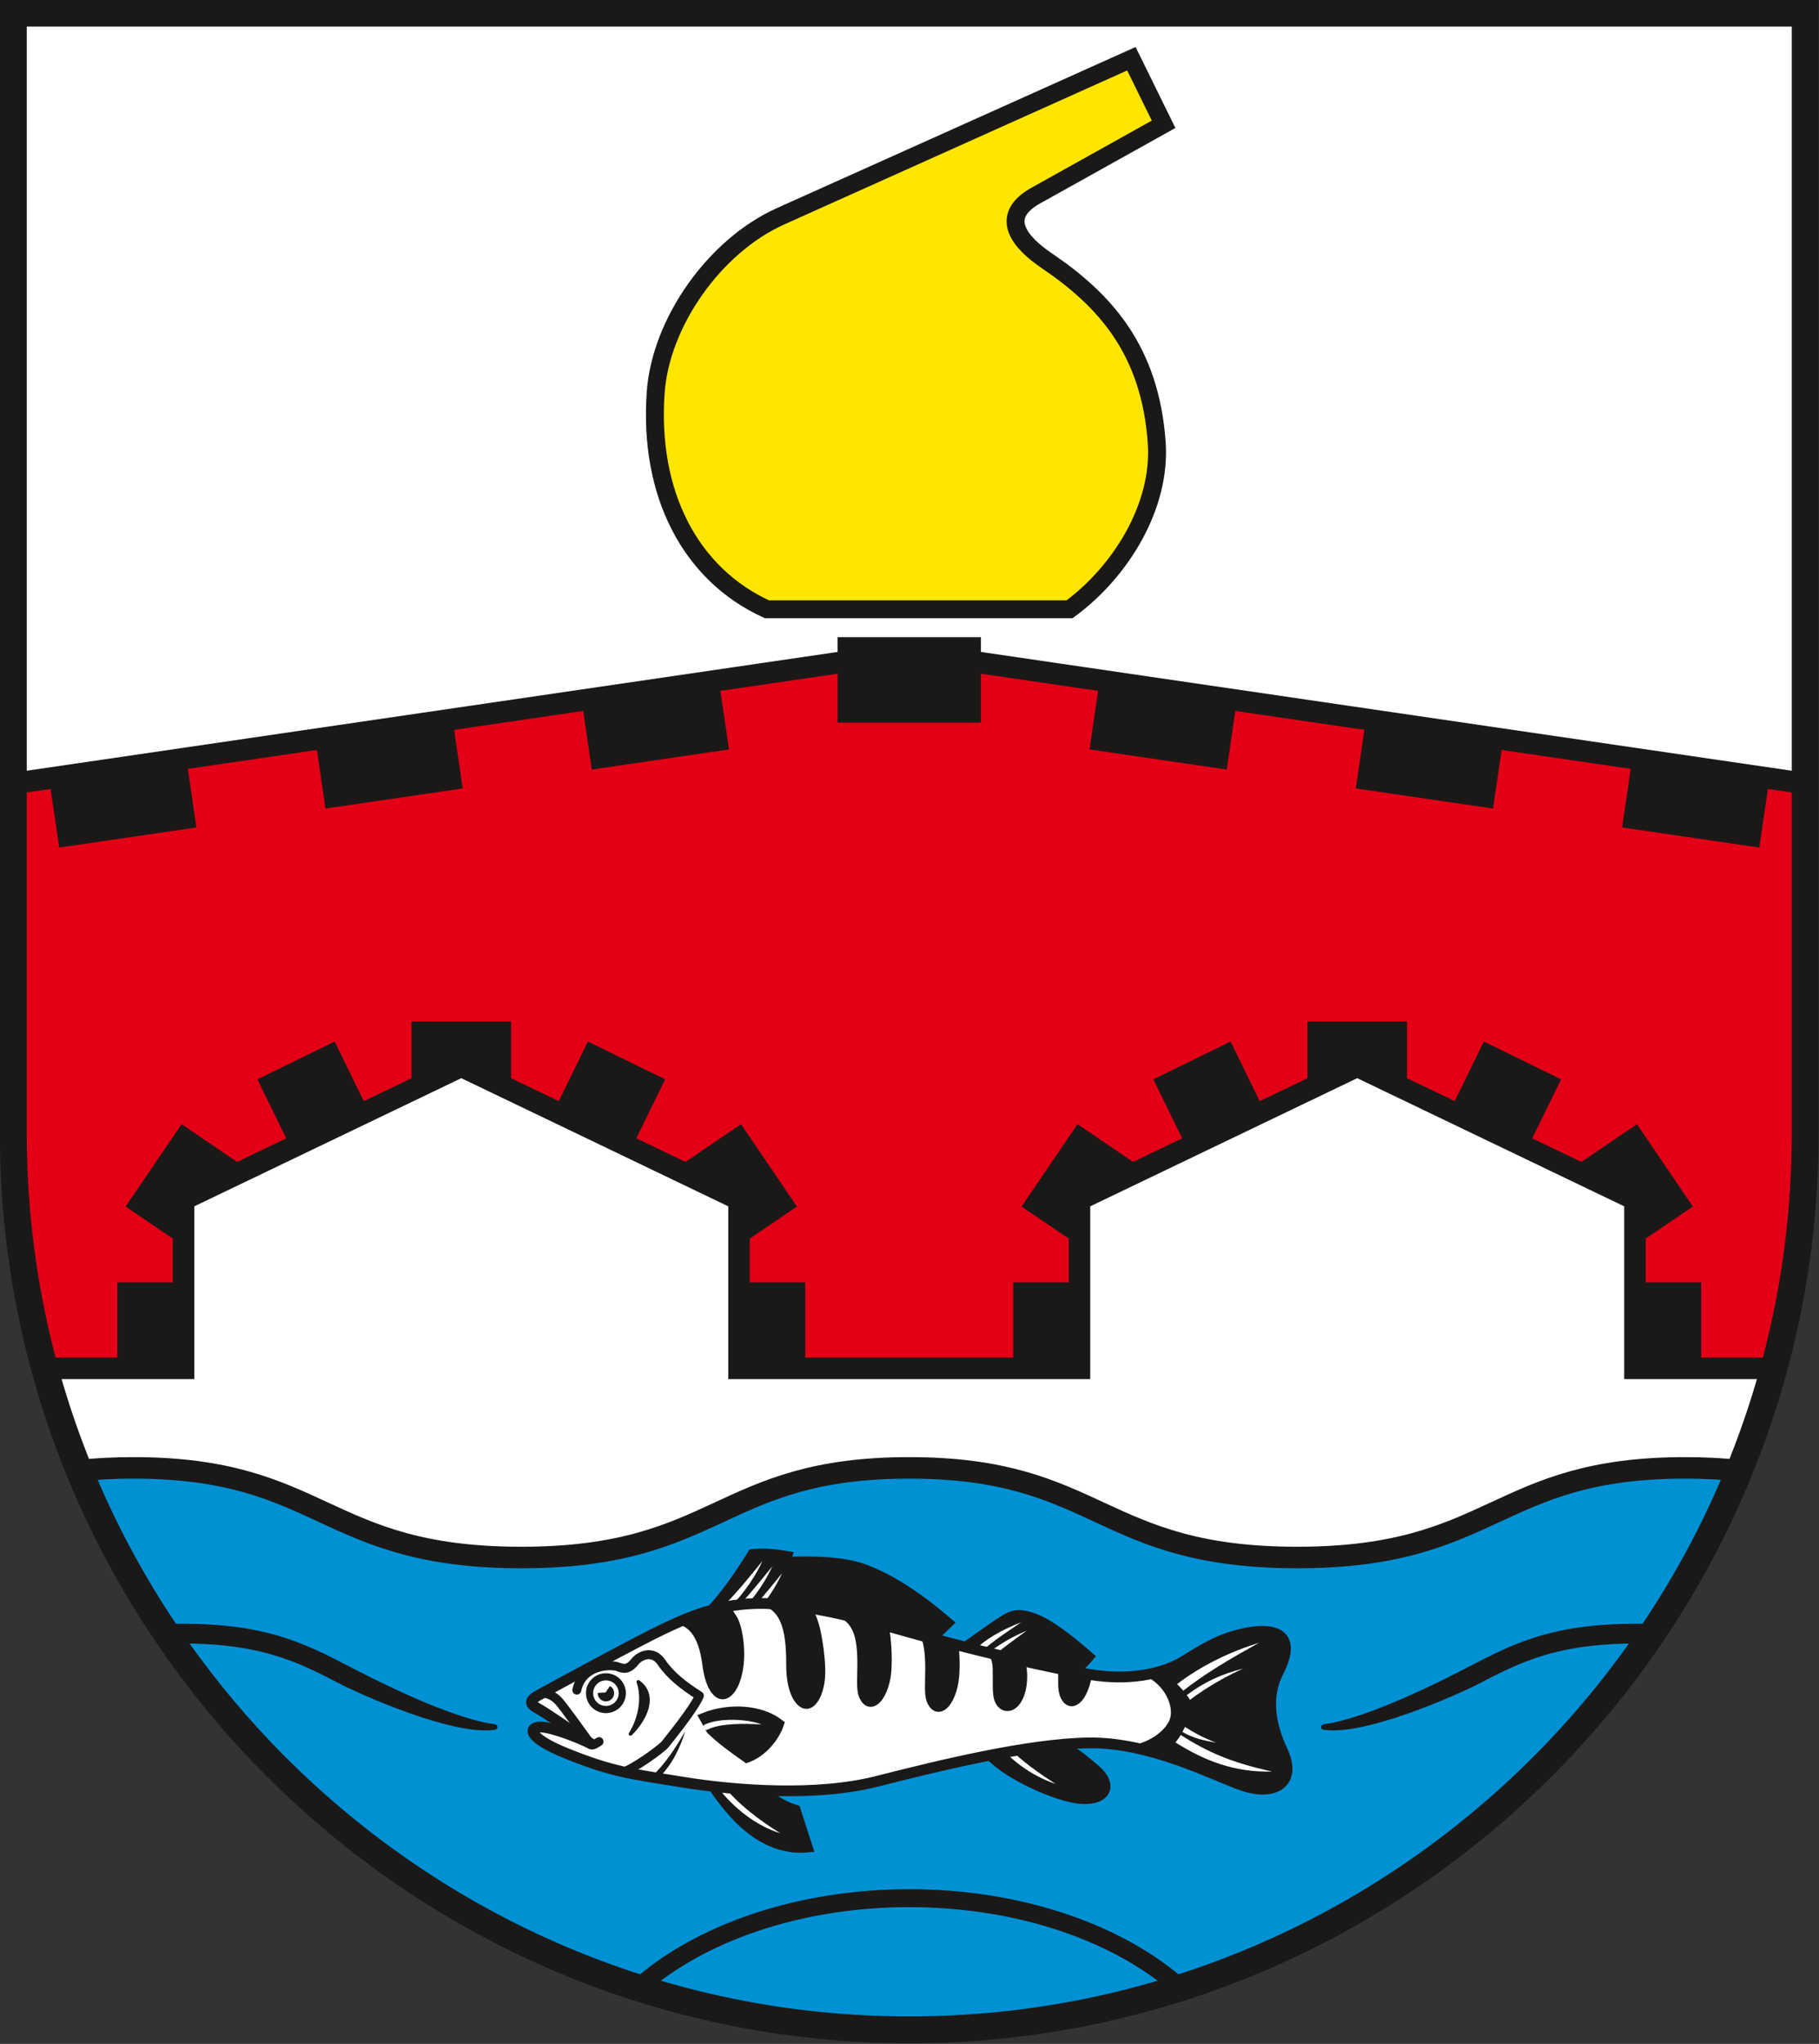 <?xml version="1.0" encoding="UTF-8" standalone="no"?>
<svg
   xmlns:dc="http://purl.org/dc/elements/1.1/"
   xmlns:cc="http://creativecommons.org/ns#"
   xmlns:rdf="http://www.w3.org/1999/02/22-rdf-syntax-ns#"
   xmlns:svg="http://www.w3.org/2000/svg"
   xmlns="http://www.w3.org/2000/svg"
   xmlns:sodipodi="http://sodipodi.sourceforge.net/DTD/sodipodi-0.dtd"
   xmlns:inkscape="http://www.inkscape.org/namespaces/inkscape"
   version="1.1"
   width="644"
   height="723.31"
   id="svg141"
   viewBox="0 0 644 723.31"
   sodipodi:docname="DE-BB 12-0-63-244 Premnitz 1963 COA.svg"
   inkscape:version="0.92.3 (2405546, 2018-03-11)">
  <rect x="0" y="0" width="644" height="723.31" fill="#333333" stroke="none"/>
  <defs
     id="defs145" />
  <sodipodi:namedview
     pagecolor="#ffffff"
     bordercolor="#666666"
     borderopacity="1"
     objecttolerance="10"
     gridtolerance="10"
     guidetolerance="10"
     inkscape:pageopacity="0"
     inkscape:pageshadow="2"
     inkscape:window-width="1600"
     inkscape:window-height="850"
     id="namedview143"
     showgrid="false"
     inkscape:zoom="0.94426952"
     inkscape:cx="322.00001"
     inkscape:cy="361.6552"
     inkscape:window-x="-8"
     inkscape:window-y="-8"
     inkscape:window-maximized="1"
     inkscape:current-layer="svg141" />
  <g
     id="Layer1000"
     transform="matrix(2.238,0,0,2.238,-293.766,-792.786)">
    <path
       d="m 416.835,533.48 c 0,78.063 -63.669,141.732 -141.732,141.732 -78.063,0 -141.732,-63.669 -141.732,-141.732 V 356.315 h 283.464 z"
       style="fill:#ffffff;fill-rule:evenodd"
       id="path10"
       inkscape:connector-curvature="0" />
    <path
       d="m 252.592,450.583 c -12.064,-5.484 -18.758,-18.204 -17.599,-34.327 0.788,-10.976 9.265,-23.11 19.75,-27.817 l 55.499,-24.913 5.096,10.366 -20.207,11.267 c -6.104,3.403 -2.343,7.553 1.694,10.285 9.244,6.255 16.392,14.154 17.424,28.798 0.712,10.095 -5.755,20.464 -13.794,26.341 z"
       style="fill:#ffe600;fill-rule:evenodd;stroke:#1b1918;stroke-width:2.835;stroke-linecap:butt;stroke-linejoin:miter;stroke-dasharray:none"
       id="path12"
       inkscape:connector-curvature="0" />
    <g
       id="Layer1001">
      <path
         d="M 416.835,478.142 275.102,457.387 133.37,478.141 v 55.339 c 0,12.842 1.734,25.29 4.961,37.134 h 21.968 v -26.694 l 43.937,-21.081 43.937,21.081 v 26.694 h 53.858 v -26.694 l 43.937,-21.081 43.937,21.081 v 26.694 h 21.97 c 3.227,-11.844 4.96,-24.291 4.96,-37.134 z"
         style="fill:#e30016;fill-rule:evenodd;stroke:#1b1918;stroke-width:3.402;stroke-linecap:butt;stroke-linejoin:miter;stroke-dasharray:none"
         id="path14"
         inkscape:connector-curvature="0" />
      <path
         d="m 263.764,454.993 v 13.508 h 22.677 v -13.508 z"
         style="fill:#1b1918;fill-rule:evenodd"
         id="path16"
         inkscape:connector-curvature="0" />
      <g
         id="Layer1002">
        <path
           d="m 160.73,474.135 1.603,10.945 -21.706,3.178 -1.603,-10.945 z"
           style="fill:#1b1918;fill-rule:evenodd"
           id="path18"
           inkscape:connector-curvature="0" />
        <path
           d="m 202.856,467.966 1.603,10.945 -21.706,3.179 -1.603,-10.946 z"
           style="fill:#1b1918;fill-rule:evenodd"
           id="path20"
           inkscape:connector-curvature="0" />
        <path
           d="m 244.982,461.798 1.603,10.945 -21.706,3.178 -1.603,-10.945 z"
           style="fill:#1b1918;fill-rule:evenodd"
           id="path22"
           inkscape:connector-curvature="0" />
        <path
           d="m 389.475,474.135 -1.603,10.946 21.706,3.179 1.603,-10.946 z"
           style="fill:#1b1918;fill-rule:evenodd"
           id="path24"
           inkscape:connector-curvature="0" />
        <path
           d="m 347.349,467.967 -1.603,10.945 21.706,3.179 1.603,-10.945 z"
           style="fill:#1b1918;fill-rule:evenodd"
           id="path26"
           inkscape:connector-curvature="0" />
        <path
           d="m 305.223,461.798 -1.603,10.945 21.706,3.179 1.603,-10.945 z"
           style="fill:#1b1918;fill-rule:evenodd"
           id="path28"
           inkscape:connector-curvature="0" />
      </g>
      <g
         id="Layer1003">
        <path
           d="m 196.36,515.764 15.75,0.004 8e-4,10.85 -7.875,-3.778 -7.876,3.779 z"
           style="fill:#1b1918;fill-rule:evenodd"
           id="path31"
           inkscape:connector-curvature="0" />
        <path
           d="m 248.173,557.008 h 10.477 v 13.606 h -10.477 z"
           style="fill:#1b1918;fill-rule:evenodd"
           id="path33"
           inkscape:connector-curvature="0" />
        <path
           d="m 248.486,531.995 8.851,13.028 -9.164,6.228 v -7.331 l -10.102,-4.847 z"
           style="fill:#1b1918;fill-rule:evenodd"
           id="path35"
           inkscape:connector-curvature="0" />
        <path
           d="m 218.916,529.883 5.35,-10.952 12.225,5.973 -5.308,10.865 z"
           style="fill:#1b1918;fill-rule:evenodd"
           id="path37"
           inkscape:connector-curvature="0" />
        <path
           d="m 160.299,557.008 h -10.477 v 13.606 h 10.477 z"
           style="fill:#1b1918;fill-rule:evenodd"
           id="path39"
           inkscape:connector-curvature="0" />
        <path
           d="m 159.987,531.996 -8.853,13.027 9.165,6.228 v -7.331 l 10.103,-4.847 z"
           style="fill:#1b1918;fill-rule:evenodd"
           id="path41"
           inkscape:connector-curvature="0" />
        <path
           d="m 189.556,529.883 -5.35,-10.952 -12.225,5.973 5.308,10.865 z"
           style="fill:#1b1918;fill-rule:evenodd"
           id="path43"
           inkscape:connector-curvature="0" />
      </g>
      <g
         id="Layer1004">
        <path
           d="m 338.092,515.765 h 15.751 v 10.853 l -7.875,-3.778 -7.876,3.779 z"
           style="fill:#1b1918;fill-rule:evenodd"
           id="path46"
           inkscape:connector-curvature="0" />
        <path
           d="m 389.905,557.008 h 10.477 v 13.606 h -10.477 z"
           style="fill:#1b1918;fill-rule:evenodd"
           id="path48"
           inkscape:connector-curvature="0" />
        <path
           d="m 390.217,531.996 8.853,13.027 -9.165,6.228 v -7.331 l -10.103,-4.847 z"
           style="fill:#1b1918;fill-rule:evenodd"
           id="path50"
           inkscape:connector-curvature="0" />
        <path
           d="m 360.648,529.883 5.35,-10.952 12.225,5.973 -5.308,10.865 z"
           style="fill:#1b1918;fill-rule:evenodd"
           id="path52"
           inkscape:connector-curvature="0" />
        <path
           d="m 302.031,557.008 h -10.477 v 13.606 h 10.477 z"
           style="fill:#1b1918;fill-rule:evenodd"
           id="path54"
           inkscape:connector-curvature="0" />
        <path
           d="m 301.719,531.996 -8.853,13.027 9.165,6.228 v -7.331 l 10.103,-4.847 z"
           style="fill:#1b1918;fill-rule:evenodd"
           id="path56"
           inkscape:connector-curvature="0" />
        <path
           d="m 331.288,529.883 -5.35,-10.952 -12.225,5.973 5.308,10.865 z"
           style="fill:#1b1918;fill-rule:evenodd"
           id="path58"
           inkscape:connector-curvature="0" />
      </g>
    </g>
    <g
       id="Layer1005">
      <path
         d="m 406.395,586.783 c -2.564,-0.278 -5.386,-0.436 -8.544,-0.436 -30.143,0 -29.987,14.173 -61.374,14.173 -31.387,0 -31.231,-14.173 -61.375,-14.173 -30.143,0 -29.987,14.173 -61.374,14.173 -31.387,0 -31.231,-14.173 -61.375,-14.173 -3.158,0 -5.979,0.158 -8.543,0.436 21.137,51.778 72.067,88.43 131.292,88.43 59.225,0 110.156,-36.652 131.292,-88.43 z"
         style="fill:#0090d4;fill-rule:evenodd;stroke:#1b1918;stroke-width:3.402;stroke-linecap:butt;stroke-linejoin:miter;stroke-dasharray:none"
         id="path62"
         inkscape:connector-curvature="0" />
      <g
         id="Layer1006">
        <path
           d="m 287.305,631.227 c 2.431,3.299 11.114,7.337 15.108,7.554 3.994,0.217 4.992,-2.301 2.301,-4.689 -2.692,-2.388 -5.991,-4.645 -7.38,-5.036 -1.389,-0.391 -8.422,0.261 -10.028,2.171 z"
           style="fill:#1b1918;fill-rule:evenodd;stroke:#1b1918;stroke-width:1.417;stroke-linecap:butt;stroke-linejoin:miter;stroke-dasharray:none"
           id="path64"
           inkscape:connector-curvature="0" />
        <path
           d="m 290.012,631.015 c -0.155,-0.166 -0.309,-0.332 0.022,-0.641 0.332,-0.309 0.486,-0.142 0.641,0.024 2.124,2.281 4.994,4.266 7.572,5.919 -3.034,-1.01 -6.04,-2.944 -8.235,-5.302 z"
           style="fill:#ffffff;fill-rule:evenodd"
           id="path66"
           inkscape:connector-curvature="0" />
        <path
           d="m 282.793,615.421 c 3.437,-2.421 6.561,-4.726 7.772,-5.35 1.211,-0.625 2.109,-0.82 4.413,0.039 2.304,0.859 5.506,3.32 8.67,6.092 -1.054,1.289 -2.656,2.773 -3.632,3.398 -0.976,0.625 -16.598,-3.866 -17.223,-4.179 z"
           style="fill:#1b1918;fill-rule:evenodd;stroke:#1b1918;stroke-width:1.417;stroke-linecap:butt;stroke-linejoin:miter;stroke-dasharray:none"
           id="path68"
           inkscape:connector-curvature="0" />
        <g
           id="Layer1007">
          <path
             d="m 285.438,616.461 c -0.15,0.171 -0.3,0.341 -0.64,0.043 -0.341,-0.298 -0.191,-0.469 -0.041,-0.639 2.082,-2.371 5.157,-3.992 8.051,-5.096 -2.238,1.525 -5.575,3.649 -7.37,5.692 z"
             style="fill:#ffffff;fill-rule:evenodd"
             id="path70"
             inkscape:connector-curvature="0" />
          <path
             d="m 286.521,618.044 c -0.143,0.176 -0.287,0.352 -0.638,0.066 -0.351,-0.285 -0.208,-0.461 -0.064,-0.637 1.994,-2.445 5.008,-4.177 7.861,-5.385 -2.181,1.605 -5.439,3.849 -7.158,5.956 z"
             style="fill:#ffffff;fill-rule:evenodd"
             id="path72"
             inkscape:connector-curvature="0" />
        </g>
        <path
           d="m 242.929,609.667 c 2.934,-2.979 5.276,-6.478 7.328,-9.757 2.139,-0.218 3.843,0.017 5.66,0.326 l -0.257,0.903 c 4.394,-0.169 9.013,-0.105 12.488,1.209 3.475,1.314 7.534,3.624 13.228,8.493 l -3.324,3.219 c -0.599,0.58 -34.473,-4.067 -35.124,-4.392 z"
           style="fill:#1b1918;fill-rule:evenodd;stroke:#1b1918;stroke-width:1.417;stroke-linecap:butt;stroke-linejoin:miter;stroke-dasharray:none"
           id="path75"
           inkscape:connector-curvature="0" />
        <g
           id="Layer1008">
          <path
             d="m 245.694,609.471 c -0.165,0.156 -0.33,0.312 -0.64,-0.018 -0.31,-0.33 -0.145,-0.486 0.019,-0.642 2.393,-2.262 4.721,-5.182 6.798,-7.729 -1.45,3.155 -3.658,6.007 -6.177,8.389 z"
             style="fill:#ffffff;fill-rule:evenodd"
             id="path77"
             inkscape:connector-curvature="0" />
          <path
             d="m 247.261,610.316 c -0.165,0.156 -0.33,0.312 -0.64,-0.018 -0.31,-0.33 -0.145,-0.486 0.019,-0.642 2.393,-2.262 4.721,-5.182 6.798,-7.729 -1.45,3.155 -3.658,6.007 -6.177,8.389 z"
             style="fill:#ffffff;fill-rule:evenodd"
             id="path79"
             inkscape:connector-curvature="0" />
          <path
             d="m 248.801,611.405 c -0.165,0.156 -0.33,0.312 -0.64,-0.018 -0.31,-0.33 -0.145,-0.486 0.019,-0.642 2.393,-2.262 4.721,-5.182 6.798,-7.729 -1.45,3.155 -3.658,6.007 -6.177,8.389 z"
             style="fill:#ffffff;fill-rule:evenodd"
             id="path81"
             inkscape:connector-curvature="0" />
        </g>
        <path
           d="m 242.973,635.272 c 1.916,2.636 7.218,12.065 16.173,11.171 l -1.96,-6.077 c -3.475,-1.072 -5.302,-3.173 -6.594,-4.692 -1.292,-1.519 -7.04,-0.447 -7.619,-0.402 z"
           style="fill:#1b1918;fill-rule:evenodd;stroke:#1b1918;stroke-width:1.417;stroke-linecap:butt;stroke-linejoin:miter;stroke-dasharray:none"
           id="path84"
           inkscape:connector-curvature="0" />
        <path
           d="m 245.489,636.326 c 2.365,3.116 6.016,5.813 9.215,7.802 -3.754,-1.151 -7.391,-3.976 -9.859,-7.227 -0.133,-0.175 -0.266,-0.35 0.056,-0.638 0.322,-0.287 0.455,-0.112 0.588,0.063 z"
           style="fill:#ffffff;fill-rule:evenodd"
           id="path86"
           inkscape:connector-curvature="0" />
        <path
           d="m 224.78,629.983 c -3.2,-2.119 -6.785,-4.64 -8.102,-5.393 -1.317,-0.753 -2.178,-1.225 -0.074,-2.376 2.104,-1.151 15.73,-8.556 19.426,-10.3 3.696,-1.744 8.362,-3.929 14.753,-4.118 6.39,-0.189 15.038,1.879 21.915,3.857 12.098,3.48 25.609,6.516 31.219,7.409 5.61,0.893 11.124,0.076 14.892,-2.302 3.768,-2.378 6.062,-3.597 9.742,-4.316 3.68,-0.719 8.223,-0.267 4.927,6.168 -1.95,3.807 -1.371,8.167 0.643,12.445 2.408,5.114 -1.333,7.261 -6.373,5.48 -4.765,-1.684 -14.512,-6.818 -24.194,-6.701 -9.681,0.117 -23.986,3.648 -33.537,6.075 -9.551,2.427 -22.204,1.507 -30.638,0.15 -8.434,-1.357 -11.093,-1.607 -18.278,-4.468 -7.185,-2.861 -6.235,-4.705 -3.469,-4.176 2.767,0.529 6.333,2.159 7.147,2.566 z"
           style="fill:#ffffff;fill-rule:evenodd;stroke:#1b1918;stroke-width:1.701;stroke-linecap:butt;stroke-linejoin:miter;stroke-dasharray:none"
           id="path88"
           inkscape:connector-curvature="0" />
        <path
           d="m 242.584,625.799 c 4.045,-1.62 9.036,-1.304 12.007,1.007 -0.686,2.076 -2.627,4.565 -5.193,5.464 -2.127,-1.478 -4.11,-2.937 -5.703,-4.487 z"
           style="fill:#1b1918;fill-rule:evenodd;stroke:#1b1918;stroke-width:1.417;stroke-linecap:butt;stroke-linejoin:miter;stroke-dasharray:none"
           id="path90"
           inkscape:connector-curvature="0" />
        <path
           d="m 242.876,626.879 c 2.169,-0.972 6.499,-0.889 8.87,0.041 -2.817,-0.164 -6.532,-0.194 -8.463,0.779 -0.216,0.097 -0.432,0.194 -0.636,-0.216 -0.203,-0.41 0.013,-0.507 0.229,-0.603 z"
           style="fill:#ffffff;fill-rule:evenodd"
           id="path92"
           inkscape:connector-curvature="0" />
        <path
           d="m 222.514,621.489 c 0.822,-3.968 5.335,-4.16 6.548,-3.663 1.213,0.497 1.871,0.125 2.649,-0.849 0.778,-0.974 2.818,-1.921 4.209,0.131 1.392,2.052 3.435,3.654 5.985,5.271 -0.855,2.049 -4.653,6.688 -5.351,7.595 -0.698,0.907 -5.545,4.255 -6.557,4.359"
           style="fill:none;stroke:#1b1918;stroke-width:1.417;stroke-linecap:round;stroke-linejoin:round;stroke-dasharray:none"
           id="path94"
           inkscape:connector-curvature="0" />
        <path
           d="m 227.116,619.385 a 2.587,2.587 0 0 1 2.587,2.587 2.587,2.587 0 1 1 -2.587,-2.587 z"
           style="fill:#ffffff;fill-rule:evenodd;stroke:#1b1918;stroke-width:1.134;stroke-linecap:butt;stroke-linejoin:miter;stroke-dasharray:none"
           id="path96"
           inkscape:connector-curvature="0" />
        <path
           d="m 227.775,620.984 a 1.188,1.188 0 1 1 -1.846,1.045 l 1.187,-0.056 z"
           style="fill:#1b1918;fill-rule:evenodd;stroke:#1b1918;stroke-width:0.215;stroke-linecap:round;stroke-linejoin:round;stroke-dasharray:none"
           id="path98"
           inkscape:connector-curvature="0" />
        <path
           d="m 217.142,621.927 c 0.839,0.128 1.67,0.439 2.438,1.235 0.767,0.796 4.867,6.514 5.107,6.885 0.24,0.372 0.927,-0.16 1.343,-0.416"
           style="fill:none;stroke:#1b1918;stroke-width:1.417;stroke-linecap:round;stroke-linejoin:round;stroke-dasharray:none"
           id="path100"
           inkscape:connector-curvature="0" />
        <path
           d="m 231.001,628.421 c 2.24,-2.2 4.271,-6.039 1.237,-8.239 0.873,2.512 0.321,5.719 -1.237,8.239 z"
           style="fill:#1b1918;fill-rule:evenodd;stroke:#1b1918;stroke-width:0.567;stroke-linecap:round;stroke-linejoin:round;stroke-dasharray:none"
           id="path102"
           inkscape:connector-curvature="0" />
        <path
           d="m 238.101,610.955 c 1.862,0.337 3.652,1.637 4.28,6.588 0.821,6.469 4.323,6.737 5.838,2.858 1.514,-3.879 0.479,-9.072 -0.337,-10.414 -0.355,-0.585 -0.754,-1.221 -1.255,-1.77 -3.332,0.579 -6.122,1.659 -8.525,2.738 z"
           style="fill:#1b1918;fill-rule:evenodd"
           id="path104"
           inkscape:connector-curvature="0" />
        <path
           d="m 298.686,618.082 c -0.034,1.839 -0.128,3.358 0.265,4.375 0.966,2.504 3.765,2.26 4.867,-2.394 0.072,-0.305 0.13,-0.637 0.175,-0.989 -0.026,-0.004 -0.051,-0.008 -0.076,-0.012 -1.337,-0.213 -3.123,-0.548 -5.231,-0.981 z"
           style="fill:#1b1918;fill-rule:evenodd"
           id="path106"
           inkscape:connector-curvature="0" />
        <path
           d="m 287.389,615.529 c 0.544,0.59 0.877,1.358 0.911,2.57 0.062,2.243 -0.131,3.974 0.319,5.141 0.966,2.504 4.341,2.196 5.027,-2.393 0.209,-1.399 0.102,-2.737 -0.145,-3.885 -1.923,-0.433 -3.979,-0.914 -6.112,-1.432 z"
           style="fill:#1b1918;fill-rule:evenodd"
           id="path108"
           inkscape:connector-curvature="0" />
        <path
           d="m 276.837,612.812 c 0.521,1.09 0.799,2.689 0.793,5.326 -0.005,2.212 -0.195,4.038 0.255,5.205 0.966,2.504 3.765,2.26 4.867,-2.393 0.42,-1.776 0.362,-4.465 0.169,-6.532 -2.01,-0.512 -4.051,-1.05 -6.083,-1.605 z"
           style="fill:#1b1918;fill-rule:evenodd"
           id="path110"
           inkscape:connector-curvature="0" />
        <path
           d="m 262.927,609.189 c 2.494,1.521 3.982,2.093 3.968,8.159 -0.005,2.212 -0.195,4.038 0.255,5.205 0.966,2.504 3.765,2.26 4.867,-2.394 0.602,-2.542 0.224,-6.957 -0.131,-8.737 -2.813,-0.795 -5.886,-1.59 -8.959,-2.233 z"
           style="fill:#1b1918;fill-rule:evenodd"
           id="path112"
           inkscape:connector-curvature="0" />
        <path
           d="m 250.719,607.799 c 4.005,0.56 4.935,3.754 4.92,9.77 -0.018,7.866 4.923,9.239 6.035,2.84 0.505,-2.905 -0.505,-8.235 -0.881,-9.398 -0.2,-0.618 -0.496,-1.607 -1.031,-2.427 -3.193,-0.546 -6.286,-0.867 -8.979,-0.787 -0.021,6e-4 -0.043,10e-4 -0.064,0.002 z"
           style="fill:#1b1918;fill-rule:evenodd"
           id="path114"
           inkscape:connector-curvature="0" />
        <path
           d="m 311.414,630.696 c 2.196,-0.584 4.448,-2.038 5.419,-3.986 1.098,-2.205 -0.283,-5.953 -3.471,-7.779 -0.013,-0.008 -0.028,-0.016 -0.042,-0.024 2.052,-0.438 3.921,-1.157 5.488,-2.146 3.768,-2.378 6.062,-3.597 9.742,-4.316 3.68,-0.719 8.223,-0.267 4.927,6.168 -1.95,3.807 -1.371,8.167 0.643,12.445 2.408,5.114 -1.333,7.261 -6.373,5.48 -3.477,-1.229 -9.605,-4.293 -16.425,-5.816 0.031,-0.008 0.06,-0.018 0.091,-0.026 z"
           style="fill:#1b1918;fill-rule:evenodd;stroke:#1b1918;stroke-width:1.417;stroke-linecap:round;stroke-linejoin:round;stroke-dasharray:none"
           id="path116"
           inkscape:connector-curvature="0" />
        <g
           id="Layer1009">
          <path
             d="m 319.004,622.27 c 2.786,-2.051 5.383,-3.287 8.908,-4.179 -3.033,1.378 -5.862,3.035 -8.411,4.937 -0.054,-0.105 -0.115,-0.21 -0.185,-0.315 -0.098,-0.147 -0.202,-0.295 -0.312,-0.442 z"
             style="fill:#ffffff;fill-rule:evenodd"
             id="path118"
             inkscape:connector-curvature="0" />
          <path
             d="m 318.726,627.314 c 1.351,0.849 2.467,1.514 4.926,2.504 -2.354,-0.45 -3.652,-0.763 -5.332,-1.713 0.031,-0.059 0.061,-0.118 0.09,-0.178 0.099,-0.203 0.206,-0.408 0.316,-0.614 z"
             style="fill:#ffffff;fill-rule:evenodd"
             id="path120"
             inkscape:connector-curvature="0" />
          <path
             d="m 318.048,628.588 c 4.29,2.73 8.001,4.355 14.449,5.776 -6.034,0.162 -10.749,-1.755 -15.292,-4.603 0.313,-0.374 0.596,-0.765 0.843,-1.173 z"
             style="fill:#ffffff;fill-rule:evenodd"
             id="path122"
             inkscape:connector-curvature="0" />
          <path
             d="m 317.471,620.534 c 3.884,-2.954 8.324,-5.08 12.985,-6.545 -4.663,2.597 -8.5,4.839 -12.004,7.59 -0.3,-0.35 -0.629,-0.7 -0.982,-1.045 z"
             style="fill:#ffffff;fill-rule:evenodd"
             id="path124"
             inkscape:connector-curvature="0" />
        </g>
        <path
           d="m 234.214,635.233 c 2.182,-1.82 4.151,-4.978 5.458,-7.287 -0.852,2.787 -2.161,5.484 -4.292,7.478 -0.402,-0.065 -0.79,-0.128 -1.166,-0.191 z"
           style="fill:#1b1918;fill-rule:evenodd"
           id="path127"
           inkscape:connector-curvature="0" />
      </g>
      <g
         id="Layer1010">
        <path
           d="m 185.342,620.171 c -6.91,-3.586 -12.99,-6.738 -26.957,-6.456 -0.51,-0.74 -1.014,-1.484 -1.51,-2.233 15.551,-0.559 22.065,2.818 29.504,6.678 3.685,1.912 15.857,8.184 23.155,9.169 -6.487,1.031 -21.325,-5.671 -24.192,-7.158 z"
           style="fill:#1b1918;fill-rule:evenodd;stroke:#1b1918;stroke-width:0.85;stroke-linecap:round;stroke-linejoin:round;stroke-dasharray:none"
           id="path130"
           inkscape:connector-curvature="0" />
        <path
           d="m 364.863,620.171 c 6.91,-3.586 12.99,-6.738 26.957,-6.456 0.51,-0.74 1.014,-1.484 1.51,-2.233 -15.551,-0.559 -22.065,2.818 -29.504,6.678 -3.685,1.912 -15.857,8.184 -23.155,9.169 6.487,1.031 21.325,-5.671 24.192,-7.158 z"
           style="fill:#1b1918;fill-rule:evenodd;stroke:#1b1918;stroke-width:0.85;stroke-linecap:round;stroke-linejoin:round;stroke-dasharray:none"
           id="path132"
           inkscape:connector-curvature="0" />
      </g>
      <path
         d="m 275.102,654.387 c 17.623,0 33.275,5.597 42.888,14.168 -13.54,4.318 -27.948,6.658 -42.888,6.658 -14.94,0 -29.348,-2.34 -42.888,-6.658 9.613,-8.571 25.265,-14.168 42.888,-14.168 z"
         style="fill:none;stroke:#1b1918;stroke-width:2.835;stroke-linecap:butt;stroke-linejoin:miter;stroke-dasharray:none"
         id="path135"
         inkscape:connector-curvature="0" />
    </g>
    <path
       d="m 416.835,533.48 c 0,78.063 -63.669,141.732 -141.732,141.732 -78.063,0 -141.732,-63.669 -141.732,-141.732 V 356.315 h 283.464 z"
       style="fill:none;stroke:#1b1918;stroke-width:4.252;stroke-linecap:butt;stroke-linejoin:miter;stroke-dasharray:none"
       id="path138"
       inkscape:connector-curvature="0" />
  </g>
</svg>
